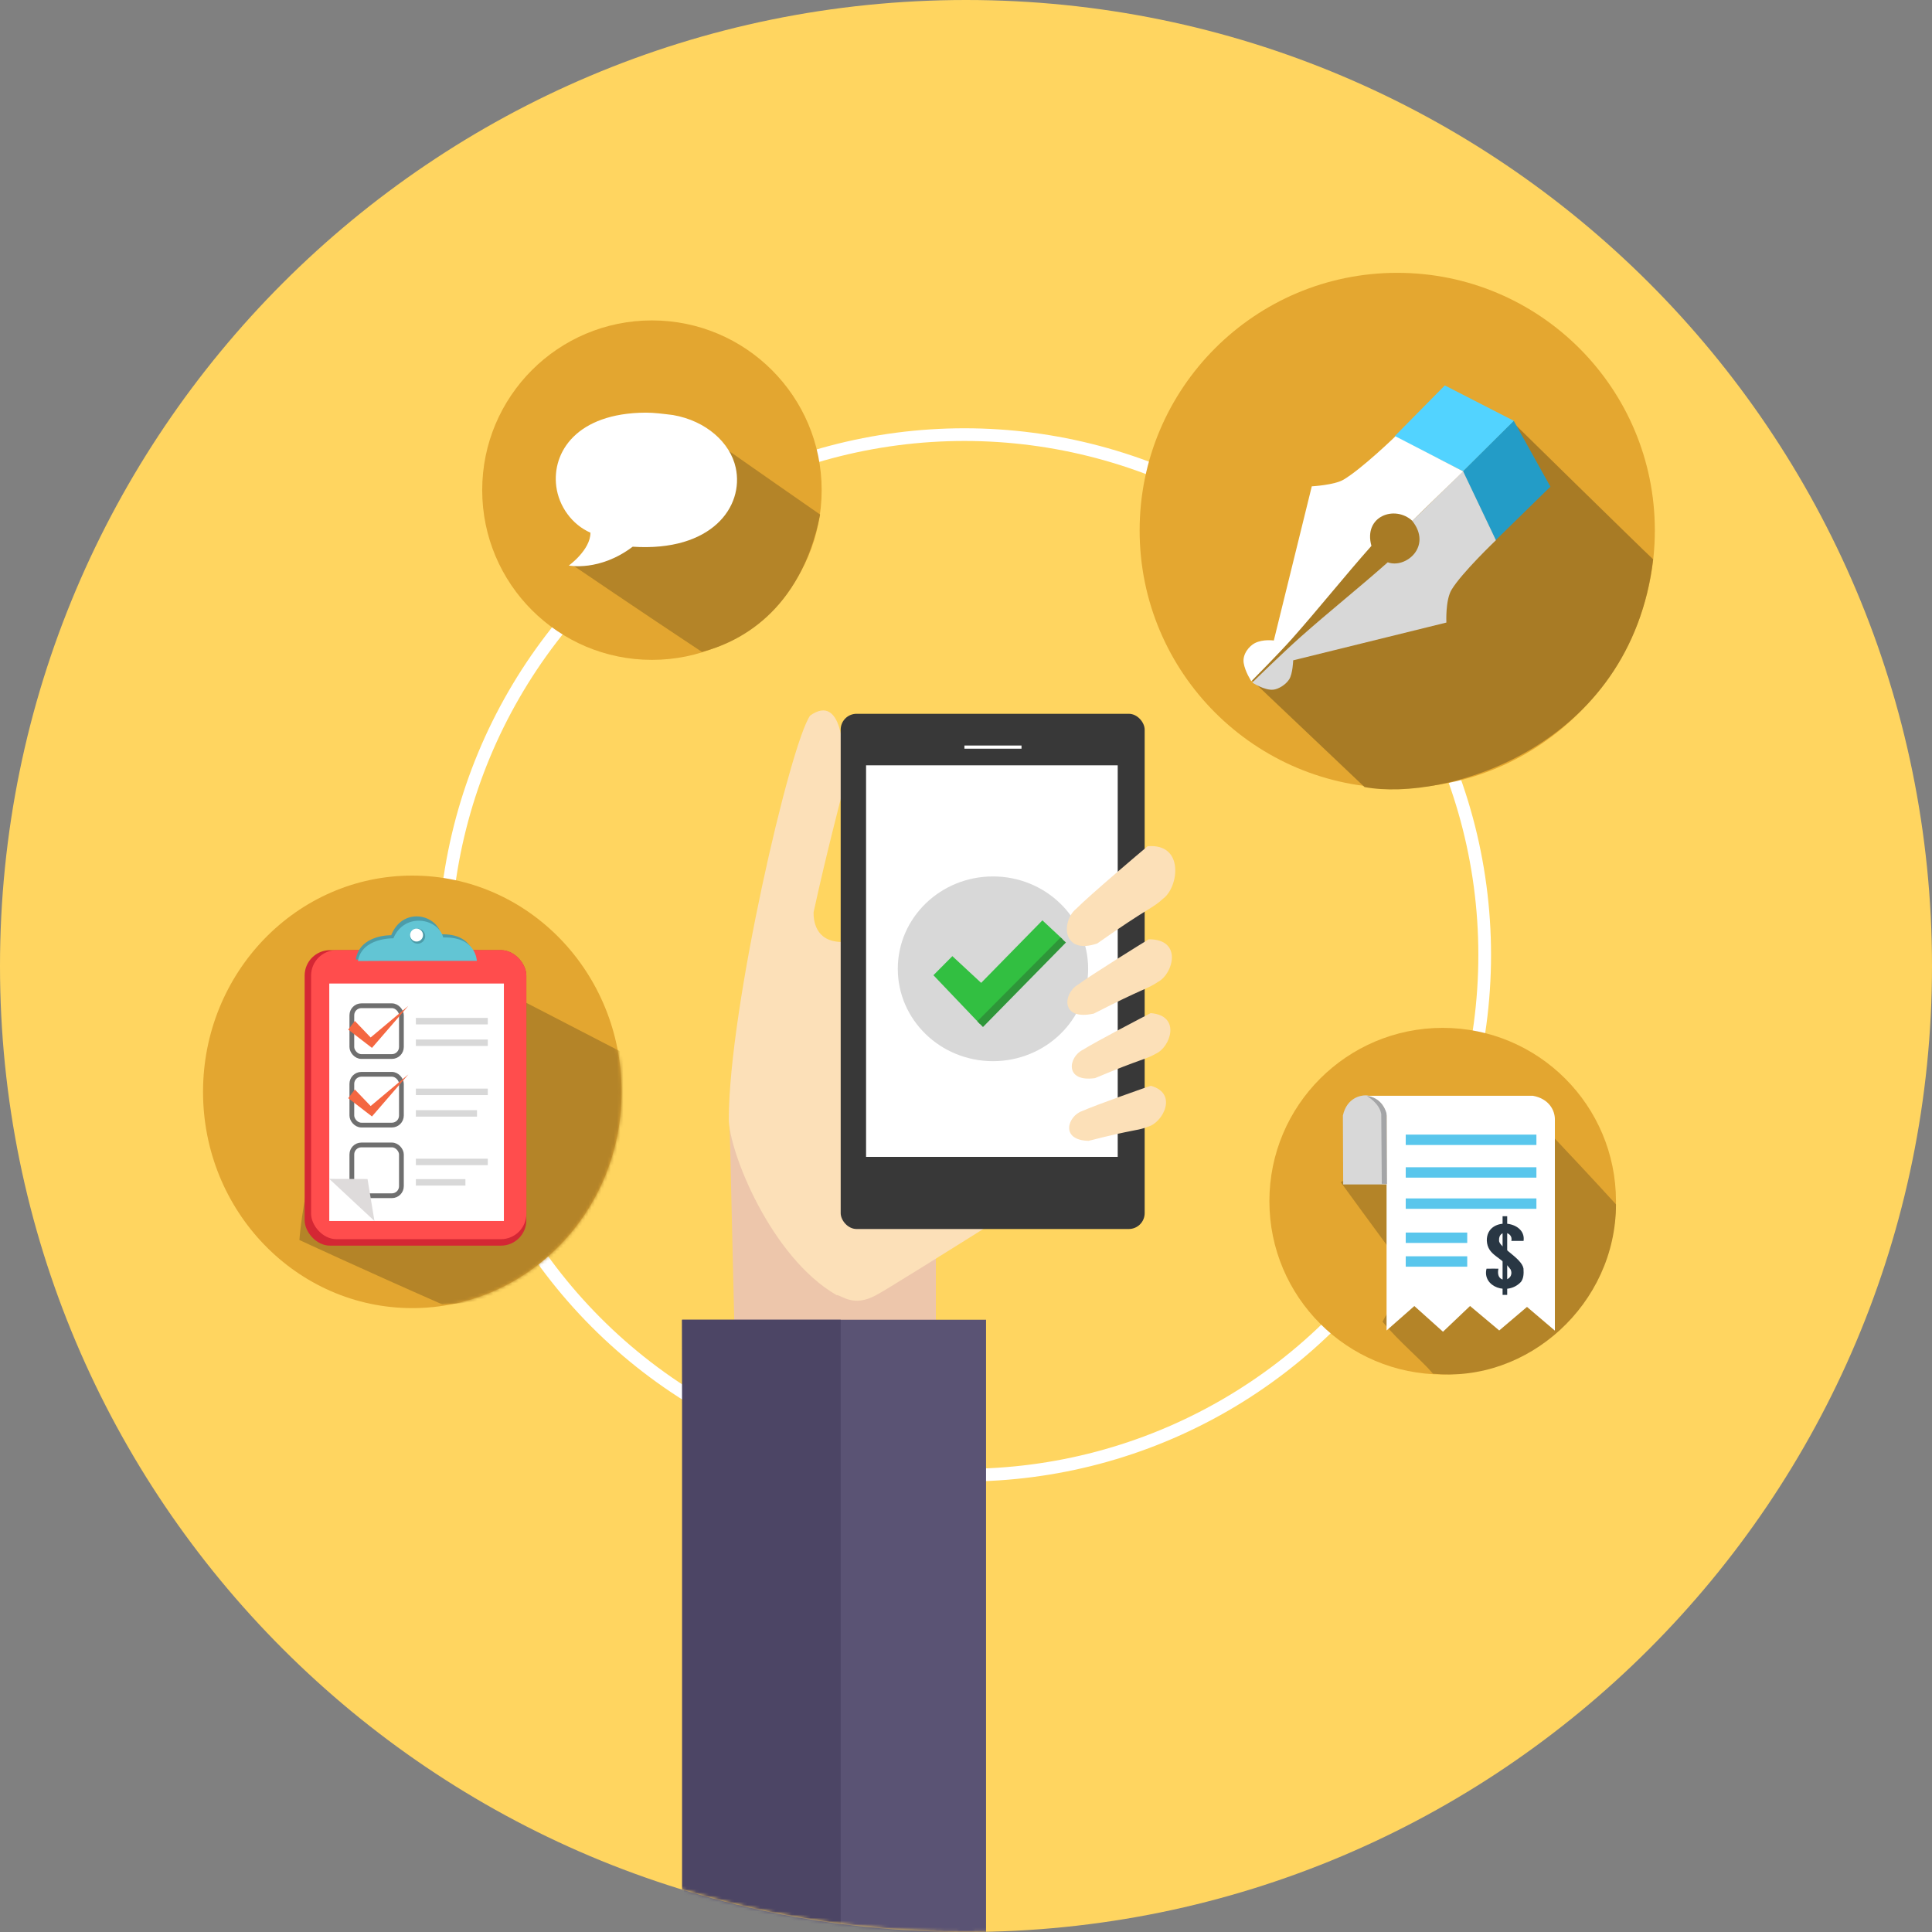 <?xml version="1.0" encoding="UTF-8" standalone="no"?>
<svg width="609px" height="609px" viewBox="0 0 609 609" version="1.1" xmlns="http://www.w3.org/2000/svg" xmlns:xlink="http://www.w3.org/1999/xlink" xmlns:sketch="http://www.bohemiancoding.com/sketch/ns">
    <rect x="0" y="0" width="609" height="609" fill="#808080" stroke="none"/>
    <!-- Generator: Sketch 3.3.2 (12043) - http://www.bohemiancoding.com/sketch -->
    <title>随手审</title>
    <desc>Created with Sketch.</desc>
    <defs>
        <path id="path-1" d="M304.5,609 C472.671,609 609,472.671 609,304.5 C609,136.329 472.671,0 304.5,0 C136.329,0 0,136.329 0,304.5 C0,472.671 136.329,609 304.5,609 Z"></path>
        <ellipse id="path-3" cx="65.97" cy="68.171" rx="65.97" ry="68.171"></ellipse>
    </defs>
    <g id="Page-1" stroke="none" stroke-width="1" fill="none" fill-rule="evenodd" sketch:type="MSPage">
        <g id="随手审" sketch:type="MSLayerGroup">
            <mask id="mask-2" sketch:name="Mask" fill="white">
                <use xlink:href="#path-1"></use>
            </mask>
            <use id="Mask" fill="#FFD560" sketch:type="MSShapeGroup" xlink:href="#path-1"></use>
            <circle id="白圈" stroke="#FFFFFF" stroke-width="4" sketch:type="MSShapeGroup" mask="url(#mask-2)" cx="304" cy="301" r="164"></circle>
            <g id="手＋手机" mask="url(#mask-2)">
                <g transform="translate(215, 223)">
                    <g id="手掌" stroke-width="1" fill="none" sketch:type="MSLayerGroup" transform="translate(14, 0)">
                        <path d="M66,167.05 L66,180.878 L66,194.17 L2.468,194.17 L0.961,130.313" id="Path-6" fill="#EDC6AB" sketch:type="MSShapeGroup"></path>
                        <path d="M36.493,27.03 C36.493,27.03 31.345,46.623 27.449,64.592 C27.449,66.495 27.607,73.931 36.493,73.931 C76.935,69.572 127.288,48.489 127.288,48.489 L130.54,133.165 C130.54,133.165 51.291,183.28 47.227,185.218 C39.912,189.257 36.342,185.218 34.662,185.218 C13.96,173.254 0.738,139.89 0.738,129.734 C0.738,94.89 20.132,11.332 26.377,2.554 C36.796,-4.801 36.796,15.323 36.796,15.323" id="Path-7" fill="#FCE0B8" sketch:type="MSShapeGroup"></path>
                    </g>
                    <g id="手机" stroke-width="1" fill="none" sketch:type="MSLayerGroup" transform="translate(50, 2)">
                        <rect id="Rectangle-1" fill="#383838" sketch:type="MSShapeGroup" x="0" y="0" width="95.818" height="162.403" rx="5"></rect>
                        <rect id="Rectangle-1-Copy" fill="#FFFFFF" sketch:type="MSShapeGroup" x="8" y="16.24" width="79.322" height="123.426"></rect>
                        <path d="M39.5,10.5 L56.5,10.5" id="Line" stroke="#FFFFFF" stroke-linecap="square" sketch:type="MSShapeGroup"></path>
                    </g>
                    <ellipse id="Oval-23-Copy" fill="#D8D8D8" sketch:type="MSShapeGroup" cx="98" cy="82.383" rx="30" ry="29.116"></ellipse>
                    <path d="M85.199,78.396 L79.23,84.401 L93.853,99.735 L120,73.094 L113.586,67.114 L94.276,86.817 L85.199,78.396 Z" id="Path-48" fill="#32BF41" sketch:type="MSShapeGroup"></path>
                    <path d="M93.063,98.932 L94.853,100.735 L121,74.094 L119.319,72.52 L93.063,98.932 Z" id="Path-48-Copy" fill="#2E9639" sketch:type="MSShapeGroup"></path>
                    <g id="手指" stroke-width="1" fill="none" sketch:type="MSLayerGroup" transform="translate(117, 42)">
                        <path d="M32.331,3.476 C30.438,4.534 11.712,15.461 6.719,18.982 C1.394,21.935 -0.323,32.704 11.359,30.897 C29.405,22.409 30.24,23.176 34.219,20.617 C39.755,17.914 43.967,4.534 32.331,3.476 Z" id="Path-2" fill="#FCE0B8" sketch:type="MSShapeGroup" transform="translate(21.179, 17.288) rotate(-10) translate(-21.179, -17.288) "></path>
                        <path d="M31.093,31.936 C29.355,32.777 12.158,41.469 7.572,44.27 C2.682,46.619 1.105,55.185 11.833,53.748 C28.405,46.996 29.173,47.606 32.827,45.571 C37.911,43.421 41.778,32.777 31.093,31.936 Z" id="Path-2-Copy" fill="#FCE0B8" sketch:type="MSShapeGroup" transform="translate(20.851, 42.923) rotate(-5) translate(-20.851, -42.923) "></path>
                        <path d="M30.718,54.353 C29.134,55.144 13.464,63.311 9.286,65.943 C4.83,68.15 3.392,76.199 13.168,74.848 C28.269,68.504 28.968,69.077 32.298,67.165 C36.931,65.145 40.455,55.144 30.718,54.353 Z" id="Path-2-Copy-2" fill="#FCE0B8" sketch:type="MSShapeGroup"></path>
                        <path d="M29.058,75.601 C27.588,76.391 13.051,84.559 9.175,87.19 C5.041,89.397 3.708,97.446 12.777,96.096 C26.786,89.752 27.434,90.325 30.523,88.413 C34.821,86.392 38.09,76.391 29.058,75.601 Z" id="Path-2-Copy-3" fill="#FCE0B8" sketch:type="MSShapeGroup" transform="translate(20.4, 85.924) rotate(10) translate(-20.4, -85.924) "></path>
                    </g>
                    <g id="袖子" stroke-width="1" fill="none" sketch:type="MSLayerGroup" transform="translate(0, 193)">
                        <path d="M0,0 L95.818,0 L95.818,223 C49.116,223 13.968,212.352 0.78,207.341 L0,0 Z" id="Rectangle-3" fill="#5A5374" sketch:type="MSShapeGroup"></path>
                        <path d="M0,0 L50,0 L50,190.418 C28.03,186.904 14.375,184.566 0,179.583 L0,0 Z" id="Rectangle-3-Copy" fill="#4C4565" sketch:type="MSShapeGroup"></path>
                    </g>
                </g>
            </g>
            <g id="4" mask="url(#mask-2)">
                <g transform="translate(400, 324)">
                    <circle id="Oval-3-Copy-2" fill="#E3A630" sketch:type="MSShapeGroup" cx="54.759" cy="54.625" r="54.625"></circle>
                    <path d="M77.515,21.615 C77.515,21.615 94.866,39.715 109.384,55.628 C109.384,86.973 81.636,112.074 51.675,108.993 C48.328,104.923 41.185,99.14 35.799,92.629 C39.975,84.179 46.66,81.382 44.999,79.138 C33.655,63.815 22.604,48.627 22.604,48.627 L77.515,21.615 Z" id="Path-21" fill="#B48428" sketch:type="MSShapeGroup"></path>
                    <g id="receipt" stroke-width="1" fill="none" sketch:type="MSLayerGroup" transform="translate(22.288, 20.214)">
                        <path d="M67.837,75.226 L59.048,67.744 L50.294,75.173 L41.097,67.456 L32.567,75.571 L23.54,67.471 L14.785,75.173 L14.785,7.447 C13.751,1.63 8.246,1.191 8.246,1.191 C8.246,1.191 60.889,1.191 60.889,1.191 C66.097,2.135 67.837,5.903 67.837,8.607 L67.837,75.226 Z" id="Path-37" fill="#FFFFFF" sketch:type="MSShapeGroup"></path>
                        <rect id="Rectangle-13" fill="#59C6EC" sketch:type="MSShapeGroup" x="20.825" y="13.434" width="41.189" height="3.274"></rect>
                        <rect id="Rectangle-13-Copy" fill="#59C6EC" sketch:type="MSShapeGroup" x="20.825" y="23.725" width="41.189" height="3.274"></rect>
                        <rect id="Rectangle-13-Copy-2" fill="#59C6EC" sketch:type="MSShapeGroup" x="20.825" y="33.549" width="41.189" height="3.274"></rect>
                        <rect id="Rectangle-13-Copy-3" fill="#59C6EC" sketch:type="MSShapeGroup" x="20.825" y="44.308" width="19.383" height="3.274"></rect>
                        <rect id="Rectangle-13-Copy-4" fill="#59C6EC" sketch:type="MSShapeGroup" x="20.825" y="51.792" width="19.383" height="3.274"></rect>
                        <path d="M57.969,46.936 C58.915,40.388 46.293,39.068 46.381,46.833 C46.607,51.599 50.967,51.851 53.888,55.96 C55.419,59.626 48.981,60.937 50.04,55.699 C50.04,55.699 47.309,55.655 46.293,55.699 C44.853,61.397 53.008,64.388 57.17,59.829 C57.941,58.765 58.065,57.418 57.941,55.655 C57.419,52.361 50.147,48.93 50.244,46.833 C50.04,43.118 54.783,44.058 54.117,46.936 C54.117,46.936 55.868,46.936 57.969,46.936 Z" id="Path-38" fill="#293744" sketch:type="MSShapeGroup"></path>
                        <rect id="Rectangle-18" fill="#293744" sketch:type="MSShapeGroup" x="51.354" y="39.162" width="1.454" height="24.792"></rect>
                        <path d="M1.107,29.137 C1.107,29.137 1.013,9.36 1.013,7.408 C2.303,1.671 6.783,1.062 8.091,1.062 C11.113,1.062 14.642,4.605 14.842,7.408 C14.842,7.495 14.842,7.581 14.842,7.668 C14.842,14.825 14.842,29.14 14.842,29.14 L1.107,29.137 Z" id="Path-39" fill="#D8D8D8" sketch:type="MSShapeGroup"></path>
                        <path d="M8.581,1.295 C8.592,1.302 12.477,3.387 13.106,6.95 L13.28,28.946 L14.885,28.977 C14.885,28.977 14.759,8.933 14.759,6.797 C13.853,3.455 11.444,1.53 8.581,1.295 Z" id="Path-40" fill="#A4A5A7" sketch:type="MSShapeGroup"></path>
                    </g>
                </g>
            </g>
            <g id="3" mask="url(#mask-2)">
                <g transform="translate(359, 86)">
                    <circle id="Oval-3-Copy" fill="#E4A730" sketch:type="MSShapeGroup" cx="81.433" cy="81.201" r="81.201"></circle>
                    <path d="M118.28,47.49 C118.28,47.49 157.852,86.351 162.098,90.3 C155.012,149.909 96.22,166.796 71.128,162.096 L35.665,128.457 L72.113,68.254 L118.28,47.49 Z" id="Path-47" fill="#A87B25" sketch:type="MSShapeGroup"></path>
                    <g id="Pen" stroke-width="1" fill="none" sketch:type="MSLayerGroup" transform="translate(32.48, 35.303)">
                        <path d="M63.95,0.187 L85.774,11.381 L69.753,27.279 L48.093,16.25 L63.95,0.187 Z" id="Path-43" fill="#52D3FF" sketch:type="MSShapeGroup"></path>
                        <path d="M82.646,44.238 L64.379,28.673 L85.154,16.367 L102.2,32.878 L82.646,44.238 Z" id="Path-43-Copy" fill="#239CC7" sketch:type="MSShapeGroup" transform="translate(83.29, 30.302) scale(-1, 1) rotate(-105) translate(-83.29, -30.302) "></path>
                        <path d="M69.698,27.205 C69.698,27.205 56.489,40.33 53.684,42.882 C60.097,50.966 51.569,58.036 45.964,55.945 C36.958,63.943 27.507,71.459 18.501,79.457 C13.066,84.283 3.251,93.84 3.251,93.84 C3.251,93.84 7.155,96.432 9.972,96.085 C11.433,95.905 13.722,94.649 14.88,92.86 C16.038,91.071 16.153,86.844 16.153,86.844 L64.445,74.938 C64.445,74.938 64.096,67.888 66.073,64.601 C69.3,59.237 80.06,48.984 80.06,48.984 L69.698,27.205 Z" id="Path-45" fill="#D8D8D8" sketch:type="MSShapeGroup"></path>
                        <path d="M69.742,27.27 L48.387,16.225 C48.387,16.225 37.945,26.355 32.059,29.875 C29.155,31.612 22.018,31.997 22.018,31.997 L10.049,80.601 C10.049,80.601 6.676,80.084 4.061,81.425 C2.368,82.294 0.12,84.825 0.546,87.642 C0.966,90.427 2.965,93.434 2.965,93.434 C2.965,93.434 11.74,84.593 15.739,80.084 C24.357,70.37 32.2,60.48 40.818,50.765 C38.199,41.38 48.226,37.795 53.705,42.878 L69.742,27.27 Z" id="Path-46" fill="#FFFFFF" sketch:type="MSShapeGroup"></path>
                    </g>
                </g>
            </g>
            <g id="2" mask="url(#mask-2)" sketch:type="MSShapeGroup">
                <g transform="translate(152, 101)">
                    <circle id="Oval-3" fill="#E3A630" cx="53.5" cy="53.5" r="53.5"></circle>
                    <path d="M62.682,30.581 C62.682,30.581 89.021,49.059 106.514,61.193 C100.31,92.313 80.253,101.672 69.262,104.496 C50.79,92.293 28.182,76.917 28.182,76.917 C28.182,76.917 34.42,70.128 35.628,70.763" id="Path-9" fill="#B48428"></path>
                    <path d="M27.306,77.265 C27.306,77.265 34.122,72.363 34.122,66.915 C28.298,64.357 24.159,58.613 23.346,52.319 C21.953,41.532 29.762,29.206 51.471,29.074 C54.161,29.058 56.994,29.446 60.131,29.826 C70.613,31.643 78.196,38.556 79.911,46.425 C82.586,58.705 72.378,72.985 47.43,71.331 C37.013,79.232 27.306,77.265 27.306,77.265 Z" id="对话框" fill="#FFFFFF"></path>
                </g>
            </g>
            <g id="1" mask="url(#mask-2)">
                <g transform="translate(64, 276)">
                    <mask id="mask-4" sketch:name="Mask" fill="white">
                        <use xlink:href="#path-3"></use>
                    </mask>
                    <use id="Mask" stroke="none" fill="#E3A630" fill-rule="evenodd" sketch:type="MSShapeGroup" xlink:href="#path-3"></use>
                    <path d="M137.609,58.571 C157.366,111.817 112.149,134.007 75.364,135.143 C51.426,124.642 30.377,114.871 30.377,114.871 C30.377,114.871 32.387,84.798 46.833,58.189 C53.7,60.812 62.502,64.383 69.363,66.57 C76.225,68.757 74.331,61.276 76.764,56.398 C84.569,40.749 93.805,35.926 93.805,35.926 C93.805,35.926 116.36,47.553 137.609,58.571 L137.609,58.571 Z" id="Rectangle-6" stroke="none" fill="#B48428" fill-rule="evenodd" sketch:type="MSShapeGroup" mask="url(#mask-4)"></path>
                    <g id="审批本" stroke="none" stroke-width="1" fill="none" fill-rule="evenodd" sketch:type="MSLayerGroup" mask="url(#mask-4)">
                        <g transform="translate(32.029, 12.631)" sketch:type="MSShapeGroup">
                            <rect id="Rectangle-28-Copy" stroke="none" fill="#D42734" fill-rule="evenodd" x="0" y="10.877" width="69.882" height="93.138" rx="8"></rect>
                            <rect id="Rectangle-28" stroke="none" fill="#FF4D4D" fill-rule="evenodd" x="2.035" y="10.877" width="67.847" height="91.099" rx="8"></rect>
                            <rect id="Rectangle-30" stroke="none" fill="#FFFFFF" fill-rule="evenodd" x="7.765" y="21.396" width="55.041" height="74.849"></rect>
                            <rect id="Rectangle-31" stroke="#6F6F6F" stroke-width="1.5" fill="none" x="14.88" y="28.397" width="15.622" height="16.007" rx="3"></rect>
                            <path d="M13.736,35.922 L15.819,33.185 L20.807,38.397 L32.674,28.445 L21.221,41.683 L13.736,35.922 Z" id="Path-71" stroke="none" fill="#F46741" fill-rule="evenodd"></path>
                            <rect id="Rectangle-31-Copy" stroke="#6F6F6F" stroke-width="1.5" fill="none" x="14.88" y="50.007" width="15.622" height="16.007" rx="3"></rect>
                            <rect id="Rectangle-31-Copy-2" stroke="#6F6F6F" stroke-width="1.5" fill="none" x="14.88" y="72.277" width="15.622" height="16.007" rx="3"></rect>
                            <path d="M13.736,57.532 L15.819,54.794 L20.807,60.007 L32.674,50.055 L21.221,63.293 L13.736,57.532 Z" id="Path-71-Copy" stroke="none" fill="#F46741" fill-rule="evenodd"></path>
                            <path d="M7.765,82.975 L22.008,96.246 L19.822,83.017 L7.765,82.975 Z" id="Path-74" stroke="none" fill="#DEDBDB" fill-rule="evenodd"></path>
                            <rect id="Rectangle-35" stroke="none" fill="#D8D8D8" fill-rule="evenodd" x="35.057" y="32.235" width="22.672" height="2.04"></rect>
                            <rect id="Rectangle-35-Copy" stroke="none" fill="#D8D8D8" fill-rule="evenodd" x="35.057" y="39.034" width="22.672" height="2.04"></rect>
                            <rect id="Rectangle-35-Copy-2" stroke="none" fill="#D8D8D8" fill-rule="evenodd" x="35.057" y="54.514" width="22.672" height="2.04"></rect>
                            <rect id="Rectangle-35-Copy-3" stroke="none" fill="#D8D8D8" fill-rule="evenodd" x="35.057" y="61.312" width="19.272" height="2.04"></rect>
                            <rect id="Rectangle-35-Copy-5" stroke="none" fill="#D8D8D8" fill-rule="evenodd" x="35.057" y="76.605" width="22.672" height="2.04"></rect>
                            <rect id="Rectangle-35-Copy-6" stroke="none" fill="#D8D8D8" fill-rule="evenodd" x="35.057" y="83.049" width="15.622" height="2.04"></rect>
                            <path d="M16.12,13.828 C17.362,5.883 27.288,6.171 27.288,6.171 C30.79,-2.733 41.421,-0.615 42.993,5.883 C53.43,5.557 53.6,13.767 53.6,13.767 C53.6,13.767 18.958,13.767 16.12,13.828 Z" id="Path-75-Copy" stroke="none" fill="#4C9CA9" fill-rule="evenodd"></path>
                            <path d="M16.798,14.301 C18.04,6.874 27.967,7.143 27.967,7.143 C31.468,-1.18 42.1,0.799 43.671,6.874 C54.109,6.57 54.279,14.244 54.279,14.244 C54.279,14.244 19.637,14.244 16.798,14.301 Z" id="Path-75" stroke="none" fill="#62C5D4" fill-rule="evenodd"></path>
                            <ellipse id="Oval-27-Copy" stroke="none" fill="#4C9CA9" fill-rule="evenodd" cx="35.62" cy="6.458" rx="2.375" ry="2.379"></ellipse>
                            <ellipse id="Oval-27" stroke="none" fill="#FFFFFF" fill-rule="evenodd" cx="35.28" cy="6.119" rx="2.035" ry="2.04"></ellipse>
                        </g>
                    </g>
                </g>
            </g>
        </g>
    </g>
</svg>